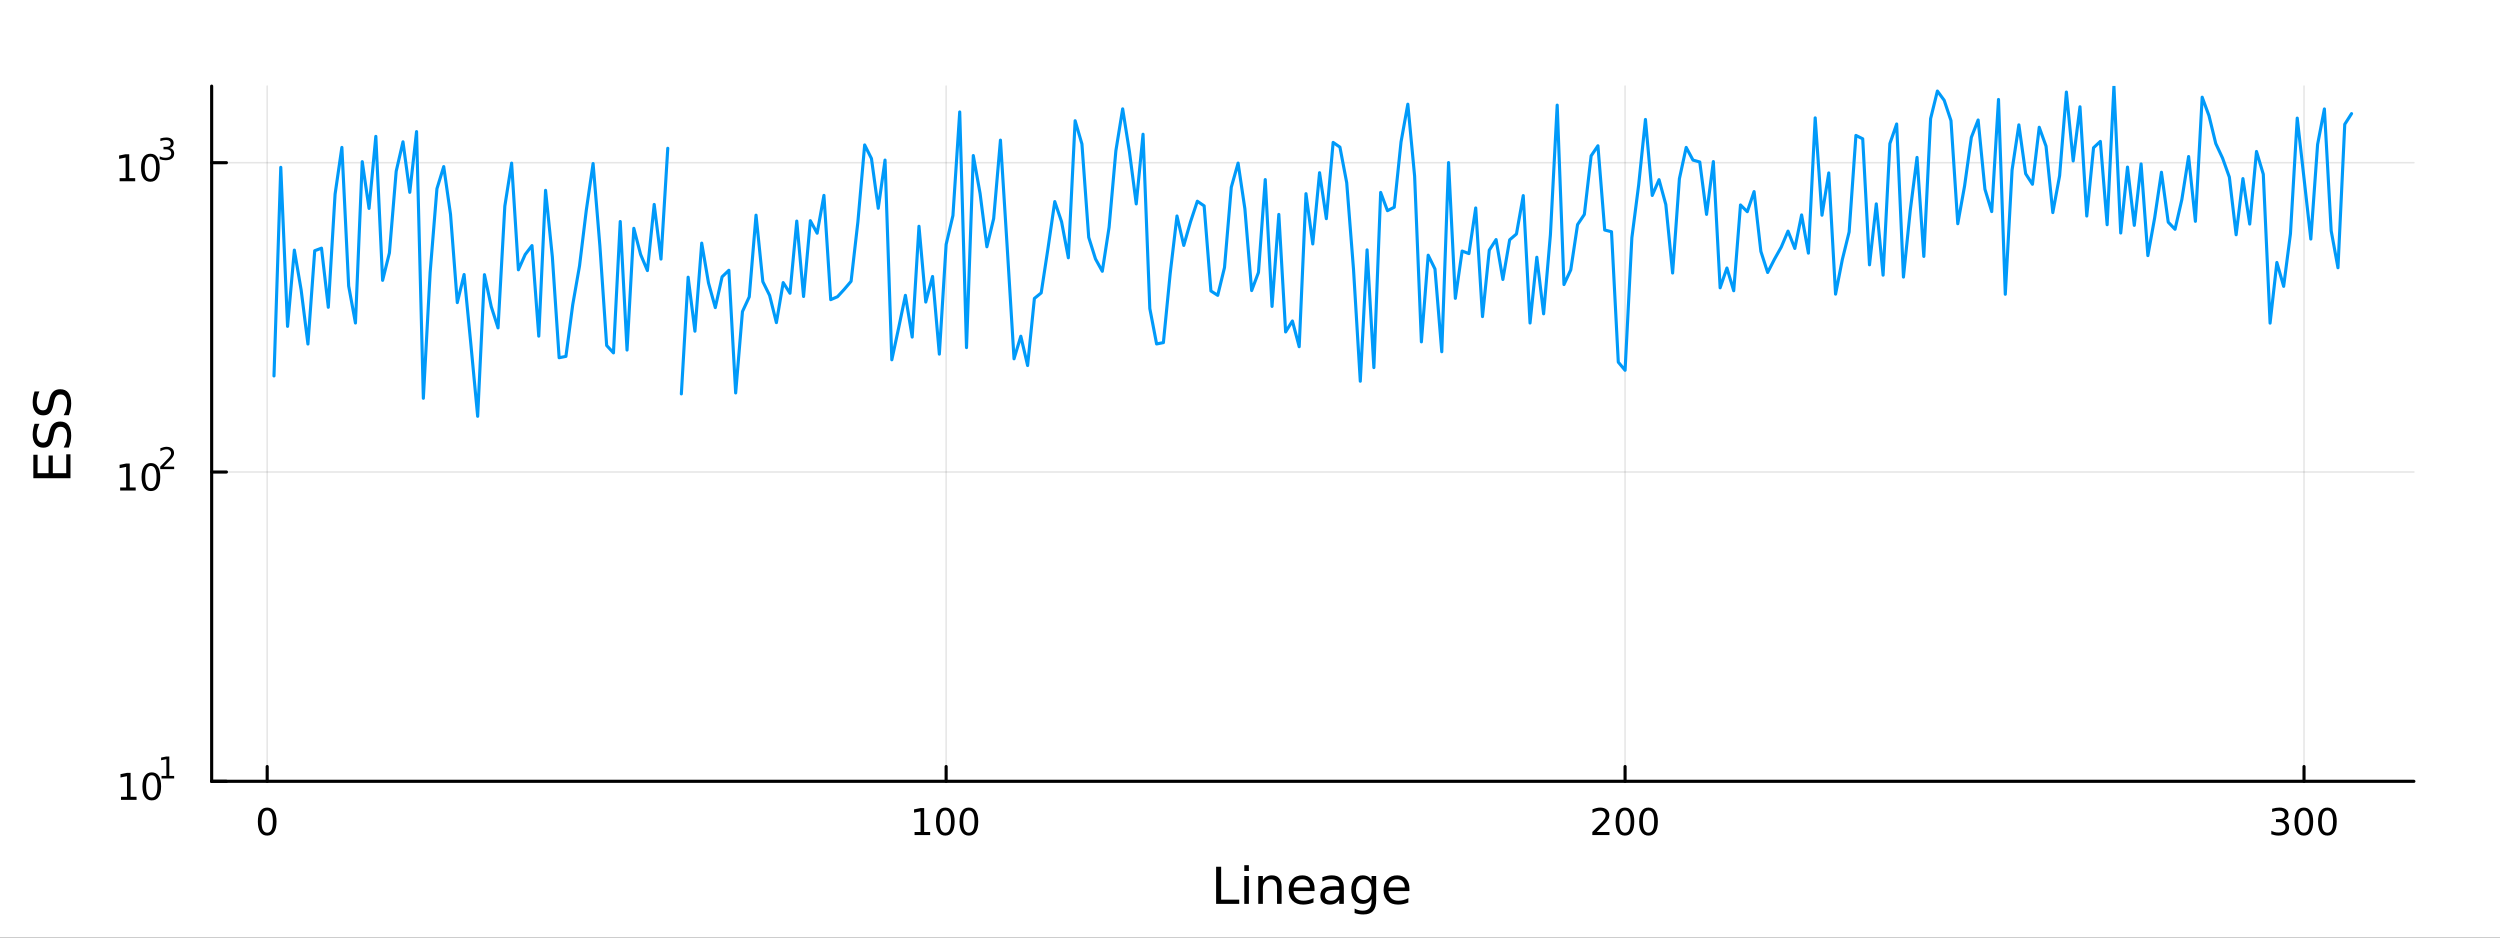 <?xml version="1.0" encoding="utf-8"?>
<svg xmlns="http://www.w3.org/2000/svg" xmlns:xlink="http://www.w3.org/1999/xlink" width="800" height="300" viewBox="0 0 3200 1200">
<rect x="0" y="0" width="3200" height="1200" fill="#333333" stroke="none"/>
<defs>
  <clipPath id="clip390">
    <rect x="0" y="0" width="3200" height="1200"/>
  </clipPath>
</defs>
<path clip-path="url(#clip390)" d="
M0 1200 L3200 1200 L3200 0 L0 0  Z
  " fill="#ffffff" fill-rule="evenodd" fill-opacity="1"/>
<defs>
  <clipPath id="clip391">
    <rect x="640" y="0" width="2241" height="1200"/>
  </clipPath>
</defs>
<path clip-path="url(#clip390)" d="
M270.918 1000.1 L3089.76 1000.1 L3089.76 110.236 L270.918 110.236  Z
  " fill="#ffffff" fill-rule="evenodd" fill-opacity="1"/>
<defs>
  <clipPath id="clip392">
    <rect x="270" y="110" width="2820" height="891"/>
  </clipPath>
</defs>
<polyline clip-path="url(#clip392)" style="stroke:#000000; stroke-linecap:round; stroke-linejoin:round; stroke-width:2; stroke-opacity:0.1; fill:none" points="
  342.006,1000.1 342.006,110.236 
  "/>
<polyline clip-path="url(#clip392)" style="stroke:#000000; stroke-linecap:round; stroke-linejoin:round; stroke-width:2; stroke-opacity:0.1; fill:none" points="
  1211.05,1000.1 1211.05,110.236 
  "/>
<polyline clip-path="url(#clip392)" style="stroke:#000000; stroke-linecap:round; stroke-linejoin:round; stroke-width:2; stroke-opacity:0.1; fill:none" points="
  2080.1,1000.1 2080.1,110.236 
  "/>
<polyline clip-path="url(#clip392)" style="stroke:#000000; stroke-linecap:round; stroke-linejoin:round; stroke-width:2; stroke-opacity:0.1; fill:none" points="
  2949.15,1000.1 2949.15,110.236 
  "/>
<polyline clip-path="url(#clip390)" style="stroke:#000000; stroke-linecap:round; stroke-linejoin:round; stroke-width:4; stroke-opacity:1; fill:none" points="
  270.918,1000.1 3089.76,1000.1 
  "/>
<polyline clip-path="url(#clip390)" style="stroke:#000000; stroke-linecap:round; stroke-linejoin:round; stroke-width:4; stroke-opacity:1; fill:none" points="
  342.006,1000.1 342.006,981.2 
  "/>
<polyline clip-path="url(#clip390)" style="stroke:#000000; stroke-linecap:round; stroke-linejoin:round; stroke-width:4; stroke-opacity:1; fill:none" points="
  1211.05,1000.1 1211.05,981.2 
  "/>
<polyline clip-path="url(#clip390)" style="stroke:#000000; stroke-linecap:round; stroke-linejoin:round; stroke-width:4; stroke-opacity:1; fill:none" points="
  2080.1,1000.1 2080.1,981.2 
  "/>
<polyline clip-path="url(#clip390)" style="stroke:#000000; stroke-linecap:round; stroke-linejoin:round; stroke-width:4; stroke-opacity:1; fill:none" points="
  2949.15,1000.1 2949.15,981.2 
  "/>
<path clip-path="url(#clip390)" d="M342.006 1037.42 Q338.395 1037.42 336.566 1040.98 Q334.76 1044.52 334.76 1051.65 Q334.76 1058.76 336.566 1062.32 Q338.395 1065.87 342.006 1065.87 Q345.64 1065.87 347.446 1062.32 Q349.274 1058.76 349.274 1051.65 Q349.274 1044.52 347.446 1040.98 Q345.64 1037.42 342.006 1037.42 M342.006 1033.71 Q347.816 1033.71 350.872 1038.32 Q353.95 1042.9 353.95 1051.65 Q353.95 1060.38 350.872 1064.99 Q347.816 1069.57 342.006 1069.57 Q336.196 1069.57 333.117 1064.99 Q330.061 1060.38 330.061 1051.65 Q330.061 1042.9 333.117 1038.32 Q336.196 1033.71 342.006 1033.71 Z" fill="#000000" fill-rule="evenodd" fill-opacity="1" /><path clip-path="url(#clip390)" d="M1170.66 1064.96 L1178.3 1064.96 L1178.3 1038.6 L1169.99 1040.26 L1169.99 1036 L1178.25 1034.34 L1182.93 1034.34 L1182.93 1064.96 L1190.57 1064.96 L1190.57 1068.9 L1170.66 1068.9 L1170.66 1064.96 Z" fill="#000000" fill-rule="evenodd" fill-opacity="1" /><path clip-path="url(#clip390)" d="M1210.01 1037.42 Q1206.4 1037.42 1204.57 1040.98 Q1202.77 1044.52 1202.77 1051.65 Q1202.77 1058.76 1204.57 1062.32 Q1206.4 1065.87 1210.01 1065.87 Q1213.65 1065.87 1215.45 1062.32 Q1217.28 1058.76 1217.28 1051.65 Q1217.28 1044.52 1215.45 1040.98 Q1213.65 1037.42 1210.01 1037.42 M1210.01 1033.71 Q1215.82 1033.71 1218.88 1038.32 Q1221.96 1042.9 1221.96 1051.65 Q1221.96 1060.38 1218.88 1064.99 Q1215.82 1069.57 1210.01 1069.57 Q1204.2 1069.57 1201.12 1064.99 Q1198.07 1060.38 1198.07 1051.65 Q1198.07 1042.9 1201.12 1038.32 Q1204.2 1033.71 1210.01 1033.71 Z" fill="#000000" fill-rule="evenodd" fill-opacity="1" /><path clip-path="url(#clip390)" d="M1240.17 1037.42 Q1236.56 1037.42 1234.73 1040.98 Q1232.93 1044.52 1232.93 1051.65 Q1232.93 1058.76 1234.73 1062.32 Q1236.56 1065.87 1240.17 1065.87 Q1243.81 1065.87 1245.61 1062.32 Q1247.44 1058.76 1247.44 1051.65 Q1247.44 1044.52 1245.61 1040.98 Q1243.81 1037.42 1240.17 1037.42 M1240.17 1033.71 Q1245.98 1033.71 1249.04 1038.32 Q1252.12 1042.9 1252.12 1051.65 Q1252.12 1060.38 1249.04 1064.99 Q1245.98 1069.57 1240.17 1069.57 Q1234.36 1069.57 1231.29 1064.99 Q1228.23 1060.38 1228.23 1051.65 Q1228.23 1042.9 1231.29 1038.32 Q1234.36 1033.71 1240.17 1033.71 Z" fill="#000000" fill-rule="evenodd" fill-opacity="1" /><path clip-path="url(#clip390)" d="M2043.8 1064.96 L2060.11 1064.96 L2060.11 1068.9 L2038.17 1068.9 L2038.17 1064.96 Q2040.83 1062.21 2045.42 1057.58 Q2050.02 1052.93 2051.2 1051.58 Q2053.45 1049.06 2054.33 1047.32 Q2055.23 1045.56 2055.23 1043.87 Q2055.23 1041.12 2053.29 1039.38 Q2051.36 1037.65 2048.26 1037.65 Q2046.06 1037.65 2043.61 1038.41 Q2041.18 1039.18 2038.4 1040.73 L2038.4 1036 Q2041.23 1034.87 2043.68 1034.29 Q2046.13 1033.71 2048.17 1033.71 Q2053.54 1033.71 2056.74 1036.4 Q2059.93 1039.08 2059.93 1043.57 Q2059.93 1045.7 2059.12 1047.62 Q2058.33 1049.52 2056.23 1052.12 Q2055.65 1052.79 2052.55 1056 Q2049.44 1059.2 2043.8 1064.96 Z" fill="#000000" fill-rule="evenodd" fill-opacity="1" /><path clip-path="url(#clip390)" d="M2079.93 1037.42 Q2076.32 1037.42 2074.49 1040.98 Q2072.68 1044.52 2072.68 1051.65 Q2072.68 1058.76 2074.49 1062.32 Q2076.32 1065.87 2079.93 1065.87 Q2083.56 1065.87 2085.37 1062.32 Q2087.2 1058.76 2087.2 1051.65 Q2087.2 1044.52 2085.37 1040.98 Q2083.56 1037.42 2079.93 1037.42 M2079.93 1033.71 Q2085.74 1033.71 2088.8 1038.32 Q2091.87 1042.9 2091.87 1051.65 Q2091.87 1060.38 2088.8 1064.99 Q2085.74 1069.57 2079.93 1069.57 Q2074.12 1069.57 2071.04 1064.99 Q2067.99 1060.38 2067.99 1051.65 Q2067.99 1042.9 2071.04 1038.32 Q2074.12 1033.71 2079.93 1033.71 Z" fill="#000000" fill-rule="evenodd" fill-opacity="1" /><path clip-path="url(#clip390)" d="M2110.09 1037.42 Q2106.48 1037.42 2104.65 1040.98 Q2102.85 1044.52 2102.85 1051.65 Q2102.85 1058.76 2104.65 1062.32 Q2106.48 1065.87 2110.09 1065.87 Q2113.73 1065.87 2115.53 1062.32 Q2117.36 1058.76 2117.36 1051.65 Q2117.36 1044.52 2115.53 1040.98 Q2113.73 1037.42 2110.09 1037.42 M2110.09 1033.71 Q2115.9 1033.71 2118.96 1038.32 Q2122.04 1042.9 2122.04 1051.65 Q2122.04 1060.38 2118.96 1064.99 Q2115.9 1069.57 2110.09 1069.57 Q2104.28 1069.57 2101.2 1064.99 Q2098.15 1060.38 2098.15 1051.65 Q2098.15 1042.9 2101.2 1038.32 Q2104.28 1033.71 2110.09 1033.71 Z" fill="#000000" fill-rule="evenodd" fill-opacity="1" /><path clip-path="url(#clip390)" d="M2922.91 1050.26 Q2926.27 1050.98 2928.14 1053.25 Q2930.04 1055.52 2930.04 1058.85 Q2930.04 1063.97 2926.52 1066.77 Q2923.01 1069.57 2916.52 1069.57 Q2914.35 1069.57 2912.03 1069.13 Q2909.74 1068.71 2907.29 1067.86 L2907.29 1063.34 Q2909.23 1064.48 2911.55 1065.06 Q2913.86 1065.63 2916.39 1065.63 Q2920.78 1065.63 2923.08 1063.9 Q2925.39 1062.16 2925.39 1058.85 Q2925.39 1055.8 2923.24 1054.08 Q2921.11 1052.35 2917.29 1052.35 L2913.26 1052.35 L2913.26 1048.5 L2917.47 1048.5 Q2920.92 1048.5 2922.75 1047.14 Q2924.58 1045.75 2924.58 1043.16 Q2924.58 1040.5 2922.68 1039.08 Q2920.81 1037.65 2917.29 1037.65 Q2915.37 1037.65 2913.17 1038.06 Q2910.97 1038.48 2908.33 1039.36 L2908.33 1035.19 Q2910.99 1034.45 2913.31 1034.08 Q2915.64 1033.71 2917.71 1033.71 Q2923.03 1033.71 2926.13 1036.14 Q2929.23 1038.55 2929.23 1042.67 Q2929.23 1045.54 2927.59 1047.53 Q2925.95 1049.5 2922.91 1050.26 Z" fill="#000000" fill-rule="evenodd" fill-opacity="1" /><path clip-path="url(#clip390)" d="M2948.91 1037.42 Q2945.3 1037.42 2943.47 1040.98 Q2941.66 1044.52 2941.66 1051.65 Q2941.66 1058.76 2943.47 1062.32 Q2945.3 1065.87 2948.91 1065.87 Q2952.54 1065.87 2954.35 1062.32 Q2956.18 1058.76 2956.18 1051.65 Q2956.18 1044.52 2954.35 1040.98 Q2952.54 1037.42 2948.91 1037.42 M2948.91 1033.71 Q2954.72 1033.71 2957.77 1038.32 Q2960.85 1042.9 2960.85 1051.65 Q2960.85 1060.38 2957.77 1064.99 Q2954.72 1069.57 2948.91 1069.57 Q2943.1 1069.57 2940.02 1064.99 Q2936.96 1060.38 2936.96 1051.65 Q2936.96 1042.9 2940.02 1038.32 Q2943.1 1033.71 2948.91 1033.71 Z" fill="#000000" fill-rule="evenodd" fill-opacity="1" /><path clip-path="url(#clip390)" d="M2979.07 1037.42 Q2975.46 1037.42 2973.63 1040.98 Q2971.83 1044.52 2971.83 1051.65 Q2971.83 1058.76 2973.63 1062.32 Q2975.46 1065.87 2979.07 1065.87 Q2982.7 1065.87 2984.51 1062.32 Q2986.34 1058.76 2986.34 1051.65 Q2986.34 1044.52 2984.51 1040.98 Q2982.7 1037.42 2979.07 1037.42 M2979.07 1033.71 Q2984.88 1033.71 2987.94 1038.32 Q2991.01 1042.9 2991.01 1051.65 Q2991.01 1060.38 2987.94 1064.99 Q2984.88 1069.57 2979.07 1069.57 Q2973.26 1069.57 2970.18 1064.99 Q2967.13 1060.38 2967.13 1051.65 Q2967.13 1042.9 2970.18 1038.32 Q2973.26 1033.71 2979.07 1033.71 Z" fill="#000000" fill-rule="evenodd" fill-opacity="1" /><path clip-path="url(#clip390)" d="M1556.64 1109.44 L1563.07 1109.44 L1563.07 1151.55 L1586.21 1151.55 L1586.21 1156.96 L1556.64 1156.96 L1556.64 1109.44 Z" fill="#000000" fill-rule="evenodd" fill-opacity="1" /><path clip-path="url(#clip390)" d="M1592.7 1121.31 L1598.56 1121.31 L1598.56 1156.96 L1592.7 1156.96 L1592.7 1121.31 M1592.7 1107.44 L1598.56 1107.44 L1598.56 1114.85 L1592.7 1114.85 L1592.7 1107.44 Z" fill="#000000" fill-rule="evenodd" fill-opacity="1" /><path clip-path="url(#clip390)" d="M1640.44 1135.45 L1640.44 1156.96 L1634.59 1156.96 L1634.59 1135.64 Q1634.59 1130.58 1632.61 1128.06 Q1630.64 1125.55 1626.69 1125.55 Q1621.95 1125.55 1619.21 1128.57 Q1616.48 1131.59 1616.48 1136.81 L1616.48 1156.96 L1610.59 1156.96 L1610.59 1121.31 L1616.48 1121.31 L1616.48 1126.85 Q1618.58 1123.64 1621.41 1122.05 Q1624.27 1120.45 1628 1120.45 Q1634.14 1120.45 1637.29 1124.27 Q1640.44 1128.06 1640.44 1135.45 Z" fill="#000000" fill-rule="evenodd" fill-opacity="1" /><path clip-path="url(#clip390)" d="M1682.62 1137.67 L1682.62 1140.54 L1655.69 1140.54 Q1656.07 1146.59 1659.32 1149.77 Q1662.6 1152.92 1668.42 1152.92 Q1671.79 1152.92 1674.95 1152.09 Q1678.13 1151.26 1681.25 1149.61 L1681.25 1155.15 Q1678.1 1156.48 1674.79 1157.18 Q1671.48 1157.88 1668.07 1157.88 Q1659.54 1157.88 1654.54 1152.92 Q1649.58 1147.95 1649.58 1139.49 Q1649.58 1130.74 1654.29 1125.61 Q1659.03 1120.45 1667.05 1120.45 Q1674.25 1120.45 1678.42 1125.1 Q1682.62 1129.72 1682.62 1137.67 M1676.76 1135.95 Q1676.7 1131.15 1674.05 1128.28 Q1671.44 1125.42 1667.12 1125.42 Q1662.21 1125.42 1659.25 1128.19 Q1656.33 1130.96 1655.88 1135.99 L1676.76 1135.95 Z" fill="#000000" fill-rule="evenodd" fill-opacity="1" /><path clip-path="url(#clip390)" d="M1708.43 1139.04 Q1701.33 1139.04 1698.59 1140.67 Q1695.86 1142.29 1695.86 1146.2 Q1695.86 1149.32 1697.89 1151.17 Q1699.96 1152.98 1703.5 1152.98 Q1708.37 1152.98 1711.29 1149.55 Q1714.25 1146.08 1714.25 1140.35 L1714.25 1139.04 L1708.43 1139.04 M1720.11 1136.62 L1720.11 1156.96 L1714.25 1156.96 L1714.25 1151.55 Q1712.25 1154.8 1709.26 1156.36 Q1706.27 1157.88 1701.94 1157.88 Q1696.46 1157.88 1693.22 1154.83 Q1690 1151.74 1690 1146.59 Q1690 1140.57 1694.01 1137.51 Q1698.05 1134.46 1706.04 1134.46 L1714.25 1134.46 L1714.25 1133.89 Q1714.25 1129.84 1711.58 1127.65 Q1708.94 1125.42 1704.13 1125.42 Q1701.08 1125.42 1698.18 1126.15 Q1695.28 1126.88 1692.61 1128.35 L1692.61 1122.94 Q1695.83 1121.7 1698.85 1121.09 Q1701.87 1120.45 1704.74 1120.45 Q1712.47 1120.45 1716.29 1124.46 Q1720.11 1128.48 1720.11 1136.62 Z" fill="#000000" fill-rule="evenodd" fill-opacity="1" /><path clip-path="url(#clip390)" d="M1755.63 1138.72 Q1755.63 1132.36 1752.99 1128.86 Q1750.38 1125.36 1745.64 1125.36 Q1740.93 1125.36 1738.28 1128.86 Q1735.67 1132.36 1735.67 1138.72 Q1735.67 1145.06 1738.28 1148.56 Q1740.93 1152.06 1745.64 1152.06 Q1750.38 1152.06 1752.99 1148.56 Q1755.63 1145.06 1755.63 1138.72 M1761.49 1152.54 Q1761.49 1161.64 1757.45 1166.06 Q1753.4 1170.52 1745.06 1170.52 Q1741.98 1170.52 1739.24 1170.04 Q1736.5 1169.6 1733.92 1168.64 L1733.92 1162.95 Q1736.5 1164.35 1739.02 1165.01 Q1741.53 1165.68 1744.14 1165.68 Q1749.9 1165.68 1752.77 1162.66 Q1755.63 1159.67 1755.63 1153.59 L1755.63 1150.69 Q1753.82 1153.84 1750.98 1155.4 Q1748.15 1156.96 1744.2 1156.96 Q1737.65 1156.96 1733.64 1151.96 Q1729.63 1146.97 1729.63 1138.72 Q1729.63 1130.45 1733.64 1125.45 Q1737.65 1120.45 1744.2 1120.45 Q1748.15 1120.45 1750.98 1122.01 Q1753.82 1123.57 1755.63 1126.72 L1755.63 1121.31 L1761.49 1121.31 L1761.49 1152.54 Z" fill="#000000" fill-rule="evenodd" fill-opacity="1" /><path clip-path="url(#clip390)" d="M1804.04 1137.67 L1804.04 1140.54 L1777.12 1140.54 Q1777.5 1146.59 1780.74 1149.77 Q1784.02 1152.92 1789.85 1152.92 Q1793.22 1152.92 1796.37 1152.09 Q1799.55 1151.26 1802.67 1149.61 L1802.67 1155.15 Q1799.52 1156.48 1796.21 1157.18 Q1792.9 1157.88 1789.5 1157.88 Q1780.97 1157.88 1775.97 1152.92 Q1771 1147.95 1771 1139.49 Q1771 1130.74 1775.71 1125.61 Q1780.46 1120.45 1788.48 1120.45 Q1795.67 1120.45 1799.84 1125.1 Q1804.04 1129.72 1804.04 1137.67 M1798.19 1135.95 Q1798.12 1131.15 1795.48 1128.28 Q1792.87 1125.42 1788.54 1125.42 Q1783.64 1125.42 1780.68 1128.19 Q1777.75 1130.96 1777.31 1135.99 L1798.19 1135.95 Z" fill="#000000" fill-rule="evenodd" fill-opacity="1" /><polyline clip-path="url(#clip392)" style="stroke:#000000; stroke-linecap:round; stroke-linejoin:round; stroke-width:2; stroke-opacity:0.1; fill:none" points="
  270.918,1000.1 3089.76,1000.1 
  "/>
<polyline clip-path="url(#clip392)" style="stroke:#000000; stroke-linecap:round; stroke-linejoin:round; stroke-width:2; stroke-opacity:0.1; fill:none" points="
  270.918,604.174 3089.76,604.174 
  "/>
<polyline clip-path="url(#clip392)" style="stroke:#000000; stroke-linecap:round; stroke-linejoin:round; stroke-width:2; stroke-opacity:0.1; fill:none" points="
  270.918,208.251 3089.76,208.251 
  "/>
<polyline clip-path="url(#clip390)" style="stroke:#000000; stroke-linecap:round; stroke-linejoin:round; stroke-width:4; stroke-opacity:1; fill:none" points="
  270.918,1000.1 270.918,110.236 
  "/>
<polyline clip-path="url(#clip390)" style="stroke:#000000; stroke-linecap:round; stroke-linejoin:round; stroke-width:4; stroke-opacity:1; fill:none" points="
  270.918,1000.1 289.815,1000.1 
  "/>
<polyline clip-path="url(#clip390)" style="stroke:#000000; stroke-linecap:round; stroke-linejoin:round; stroke-width:4; stroke-opacity:1; fill:none" points="
  270.918,604.174 289.815,604.174 
  "/>
<polyline clip-path="url(#clip390)" style="stroke:#000000; stroke-linecap:round; stroke-linejoin:round; stroke-width:4; stroke-opacity:1; fill:none" points="
  270.918,208.251 289.815,208.251 
  "/>
<path clip-path="url(#clip390)" d="M154.902 1019.89 L162.54 1019.89 L162.54 993.525 L154.23 995.191 L154.23 990.932 L162.494 989.265 L167.17 989.265 L167.17 1019.89 L174.809 1019.89 L174.809 1023.83 L154.902 1023.83 L154.902 1019.89 Z" fill="#000000" fill-rule="evenodd" fill-opacity="1" /><path clip-path="url(#clip390)" d="M194.253 992.344 Q190.642 992.344 188.813 995.909 Q187.008 999.45 187.008 1006.58 Q187.008 1013.69 188.813 1017.25 Q190.642 1020.79 194.253 1020.79 Q197.887 1020.79 199.693 1017.25 Q201.522 1013.69 201.522 1006.58 Q201.522 999.45 199.693 995.909 Q197.887 992.344 194.253 992.344 M194.253 988.64 Q200.063 988.64 203.119 993.247 Q206.198 997.83 206.198 1006.58 Q206.198 1015.31 203.119 1019.91 Q200.063 1024.5 194.253 1024.5 Q188.443 1024.5 185.364 1019.91 Q182.309 1015.31 182.309 1006.58 Q182.309 997.83 185.364 993.247 Q188.443 988.64 194.253 988.64 Z" fill="#000000" fill-rule="evenodd" fill-opacity="1" /><path clip-path="url(#clip390)" d="M206.743 993.218 L212.95 993.218 L212.95 971.796 L206.198 973.15 L206.198 969.689 L212.912 968.335 L216.711 968.335 L216.711 993.218 L222.918 993.218 L222.918 996.415 L206.743 996.415 L206.743 993.218 Z" fill="#000000" fill-rule="evenodd" fill-opacity="1" /><path clip-path="url(#clip390)" d="M153.792 623.967 L161.431 623.967 L161.431 597.601 L153.121 599.268 L153.121 595.008 L161.384 593.342 L166.06 593.342 L166.06 623.967 L173.699 623.967 L173.699 627.902 L153.792 627.902 L153.792 623.967 Z" fill="#000000" fill-rule="evenodd" fill-opacity="1" /><path clip-path="url(#clip390)" d="M193.143 596.42 Q189.532 596.42 187.704 599.985 Q185.898 603.527 185.898 610.656 Q185.898 617.763 187.704 621.328 Q189.532 624.869 193.143 624.869 Q196.778 624.869 198.583 621.328 Q200.412 617.763 200.412 610.656 Q200.412 603.527 198.583 599.985 Q196.778 596.42 193.143 596.42 M193.143 592.717 Q198.954 592.717 202.009 597.323 Q205.088 601.907 205.088 610.656 Q205.088 619.383 202.009 623.99 Q198.954 628.573 193.143 628.573 Q187.333 628.573 184.255 623.99 Q181.199 619.383 181.199 610.656 Q181.199 601.907 184.255 597.323 Q187.333 592.717 193.143 592.717 Z" fill="#000000" fill-rule="evenodd" fill-opacity="1" /><path clip-path="url(#clip390)" d="M209.658 597.294 L222.918 597.294 L222.918 600.491 L205.088 600.491 L205.088 597.294 Q207.251 595.056 210.975 591.294 Q214.717 587.514 215.677 586.423 Q217.501 584.373 218.216 582.963 Q218.949 581.533 218.949 580.16 Q218.949 577.922 217.369 576.511 Q215.808 575.101 213.288 575.101 Q211.501 575.101 209.508 575.722 Q207.533 576.342 205.276 577.602 L205.276 573.766 Q207.57 572.844 209.564 572.374 Q211.558 571.904 213.213 571.904 Q217.576 571.904 220.172 574.085 Q222.767 576.267 222.767 579.916 Q222.767 581.646 222.109 583.207 Q221.469 584.749 219.758 586.856 Q219.288 587.401 216.767 590.015 Q214.247 592.611 209.658 597.294 Z" fill="#000000" fill-rule="evenodd" fill-opacity="1" /><path clip-path="url(#clip390)" d="M153.134 228.043 L160.772 228.043 L160.772 201.677 L152.462 203.344 L152.462 199.085 L160.726 197.418 L165.402 197.418 L165.402 228.043 L173.041 228.043 L173.041 231.978 L153.134 231.978 L153.134 228.043 Z" fill="#000000" fill-rule="evenodd" fill-opacity="1" /><path clip-path="url(#clip390)" d="M192.485 200.497 Q188.874 200.497 187.045 204.062 Q185.24 207.603 185.24 214.733 Q185.24 221.839 187.045 225.404 Q188.874 228.946 192.485 228.946 Q196.119 228.946 197.925 225.404 Q199.754 221.839 199.754 214.733 Q199.754 207.603 197.925 204.062 Q196.119 200.497 192.485 200.497 M192.485 196.793 Q198.295 196.793 201.351 201.4 Q204.43 205.983 204.43 214.733 Q204.43 223.46 201.351 228.066 Q198.295 232.649 192.485 232.649 Q186.675 232.649 183.596 228.066 Q180.541 223.46 180.541 214.733 Q180.541 205.983 183.596 201.4 Q186.675 196.793 192.485 196.793 Z" fill="#000000" fill-rule="evenodd" fill-opacity="1" /><path clip-path="url(#clip390)" d="M217.125 189.428 Q219.852 190.011 221.375 191.854 Q222.918 193.697 222.918 196.405 Q222.918 200.562 220.059 202.837 Q217.2 205.113 211.934 205.113 Q210.166 205.113 208.285 204.756 Q206.423 204.417 204.43 203.721 L204.43 200.054 Q206.009 200.976 207.89 201.446 Q209.771 201.916 211.821 201.916 Q215.395 201.916 217.256 200.505 Q219.137 199.095 219.137 196.405 Q219.137 193.923 217.388 192.531 Q215.658 191.12 212.555 191.12 L209.282 191.12 L209.282 187.998 L212.705 187.998 Q215.507 187.998 216.993 186.888 Q218.479 185.76 218.479 183.654 Q218.479 181.491 216.937 180.343 Q215.413 179.177 212.555 179.177 Q210.994 179.177 209.207 179.516 Q207.42 179.854 205.276 180.569 L205.276 177.184 Q207.439 176.582 209.32 176.281 Q211.219 175.98 212.893 175.98 Q217.219 175.98 219.739 177.955 Q222.259 179.911 222.259 183.259 Q222.259 185.591 220.924 187.208 Q219.589 188.807 217.125 189.428 Z" fill="#000000" fill-rule="evenodd" fill-opacity="1" /><path clip-path="url(#clip390)" d="M42.686 612.124 L42.686 582.078 L48.097 582.078 L48.097 605.695 L62.165 605.695 L62.165 583.065 L67.576 583.065 L67.576 605.695 L84.795 605.695 L84.795 581.505 L90.206 581.505 L90.206 612.124 L42.686 612.124 Z" fill="#000000" fill-rule="evenodd" fill-opacity="1" /><path clip-path="url(#clip390)" d="M44.246 542.451 L50.516 542.451 Q48.766 546.112 47.906 549.358 Q47.047 552.605 47.047 555.628 Q47.047 560.88 49.084 563.745 Q51.121 566.577 54.877 566.577 Q58.028 566.577 59.651 564.7 Q61.242 562.79 62.229 557.506 L63.025 553.623 Q64.393 546.43 67.863 543.024 Q71.3 539.587 77.093 539.587 Q84 539.587 87.564 544.234 Q91.129 548.849 91.129 557.793 Q91.129 561.167 90.365 564.986 Q89.602 568.774 88.106 572.848 L81.485 572.848 Q83.681 568.933 84.795 565.177 Q85.909 561.421 85.909 557.793 Q85.909 552.286 83.745 549.295 Q81.581 546.303 77.57 546.303 Q74.069 546.303 72.096 548.467 Q70.123 550.6 69.136 555.501 L68.372 559.416 Q66.94 566.609 63.884 569.824 Q60.828 573.039 55.386 573.039 Q49.084 573.039 45.455 568.615 Q41.827 564.159 41.827 556.361 Q41.827 553.019 42.432 549.549 Q43.036 546.08 44.246 542.451 Z" fill="#000000" fill-rule="evenodd" fill-opacity="1" /><path clip-path="url(#clip390)" d="M44.246 501.074 L50.516 501.074 Q48.766 504.735 47.906 507.981 Q47.047 511.228 47.047 514.251 Q47.047 519.503 49.084 522.368 Q51.121 525.2 54.877 525.2 Q58.028 525.2 59.651 523.323 Q61.242 521.413 62.229 516.129 L63.025 512.246 Q64.393 505.053 67.863 501.647 Q71.3 498.21 77.093 498.21 Q84 498.21 87.564 502.857 Q91.129 507.472 91.129 516.416 Q91.129 519.79 90.365 523.609 Q89.602 527.397 88.106 531.471 L81.485 531.471 Q83.681 527.556 84.795 523.8 Q85.909 520.044 85.909 516.416 Q85.909 510.909 83.745 507.918 Q81.581 504.926 77.57 504.926 Q74.069 504.926 72.096 507.09 Q70.123 509.222 69.136 514.124 L68.372 518.039 Q66.94 525.232 63.884 528.447 Q60.828 531.662 55.386 531.662 Q49.084 531.662 45.455 527.237 Q41.827 522.781 41.827 514.983 Q41.827 511.641 42.432 508.172 Q43.036 504.703 44.246 501.074 Z" fill="#000000" fill-rule="evenodd" fill-opacity="1" /><polyline clip-path="url(#clip392)" style="stroke:#009af9; stroke-linecap:round; stroke-linejoin:round; stroke-width:4; stroke-opacity:1; fill:none" points="
  350.696,481.202 359.387,214.198 368.077,417.734 376.768,320.152 385.458,371.123 394.149,440.333 402.839,320.932 411.53,317.657 420.22,393.309 428.911,248.464 
  437.601,188.712 446.292,366.124 454.982,413.442 463.673,206.938 472.363,266.777 481.054,174.579 489.744,358.833 498.435,323.795 507.125,219.21 515.816,181.529 
  524.506,246.169 533.197,168.469 541.887,509.771 550.577,348.843 559.268,241.57 567.958,213.243 576.649,274.275 585.339,387.321 594.03,351.413 602.72,440.704 
  611.411,532.853 620.101,351.592 628.792,392.449 637.482,419.696 646.173,263.831 654.863,208.806 663.554,345.353 672.244,325.766 680.935,314.341 689.625,430.251 
  698.316,243.66 707.006,328.827 715.697,457.888 724.387,456.154 733.078,390.124 741.768,340.5 750.459,269.097 759.149,209.339 767.84,314.584 776.53,442.231 
  785.221,451.677 793.911,283.564 802.602,448.038 811.292,292.251 819.983,325.718 828.673,346.331 837.364,261.707 846.054,331.611 854.745,189.831 
  "/>
<polyline clip-path="url(#clip392)" style="stroke:#009af9; stroke-linecap:round; stroke-linejoin:round; stroke-width:4; stroke-opacity:1; fill:none" points="
  872.125,504.18 880.816,354.841 889.506,423.913 898.197,311.214 906.887,362.195 915.578,393.699 924.268,354.357 932.959,345.972 941.649,502.95 950.34,398.831 
  959.03,379.985 967.721,275.434 976.411,360.453 985.102,378.107 993.792,412.956 1002.48,361.729 1011.17,375.347 1019.86,283.013 1028.55,379.483 1037.24,282.479 
  1045.94,298.532 1054.63,250.1 1063.32,383.556 1072.01,379.795 1080.7,370.292 1089.39,360.049 1098.08,284.109 1106.77,185.516 1115.46,202.941 1124.15,266.579 
  1132.84,204.923 1141.53,460.527 1150.22,419.958 1158.91,378.054 1167.6,431.438 1176.29,289.646 1184.98,386.611 1193.67,353.903 1202.36,453.276 1211.05,312.867 
  1219.74,275.948 1228.44,143.32 1237.13,444.915 1245.82,199.113 1254.51,247.687 1263.2,315.867 1271.89,279.799 1280.58,179.402 1289.27,317.339 1297.96,459.254 
  1306.65,430.36 1315.34,467.85 1324.03,382.01 1332.72,374.917 1341.41,318.052 1350.1,258.035 1358.79,283.756 1367.48,329.951 1376.17,154.551 1384.86,184.289 
  1393.55,303.76 1402.25,331.474 1410.94,347.252 1419.63,290.863 1428.32,192.94 1437.01,139.347 1445.7,194.283 1454.39,260.983 1463.08,171.839 1471.77,394.919 
  1480.46,440.258 1489.15,438.516 1497.84,350.158 1506.53,276.476 1515.22,314.145 1523.91,283.771 1532.6,257.572 1541.29,263.51 1549.98,372.428 1558.67,378.049 
  1567.36,342.428 1576.05,239.638 1584.75,208.772 1593.44,267.241 1602.13,371.918 1610.82,348.743 1619.51,229.881 1628.2,392.184 1636.89,274.463 1645.58,424.878 
  1654.27,410.87 1662.96,443.77 1671.65,247.936 1680.34,312.259 1689.03,221.074 1697.72,279.88 1706.41,182.294 1715.1,188.309 1723.79,233.892 1732.48,344.631 
  1741.17,487.954 1749.86,319.852 1758.56,470.485 1767.25,246.32 1775.94,269.657 1784.63,265.274 1793.32,181.663 1802.01,133.37 1810.7,225.415 1819.39,437.57 
  1828.08,326.667 1836.77,344.333 1845.46,450.207 1854.15,208.115 1862.84,381.86 1871.53,321.349 1880.22,324.583 1888.91,266.201 1897.6,405.216 1906.29,320.201 
  1914.98,306.656 1923.67,357.684 1932.36,306.995 1941.06,299.491 1949.75,250.378 1958.44,413.432 1967.13,329.296 1975.82,401.672 1984.51,300.649 1993.2,134.601 
  2001.89,364.214 2010.58,345.417 2019.27,287.503 2027.96,274.496 2036.65,199.485 2045.34,186.588 2054.03,294.432 2062.72,296.631 2071.41,463.547 2080.1,473.959 
  2088.79,304.325 2097.48,236.822 2106.17,152.917 2114.87,250.171 2123.56,229.99 2132.25,261.852 2140.94,349.448 2149.63,228.754 2158.32,188.703 2167.01,204.92 
  2175.7,207.332 2184.39,274.402 2193.08,206.822 2201.77,368.384 2210.46,343.054 2219.15,372.164 2227.84,262.354 2236.53,270.965 2245.22,245.251 2253.91,321.768 
  2262.6,348.791 2271.29,331.822 2279.98,316.303 2288.67,295.841 2297.37,317.993 2306.06,275.079 2314.75,324.021 2323.44,150.904 2332.13,275.455 2340.82,221.368 
  2349.51,376.477 2358.2,332.131 2366.89,296.926 2375.58,173.36 2384.27,177.666 2392.96,338.973 2401.65,260.994 2410.34,352.183 2419.03,183.845 2427.72,158.708 
  2436.41,354.634 2445.1,269.588 2453.79,201.511 2462.48,328.185 2471.17,151.899 2479.87,116.528 2488.56,128.383 2497.25,154.414 2505.94,286.338 2514.63,238.226 
  2523.32,175.838 2532.01,153.602 2540.7,242.16 2549.39,270.816 2558.08,127.331 2566.77,376.647 2575.46,217.557 2584.15,159.834 2592.84,222.358 2601.53,235.854 
  2610.22,162.921 2618.91,187.075 2627.6,272.09 2636.29,225.028 2644.98,117.838 2653.68,205.985 2662.37,136.71 2671.06,276.513 2679.75,189.111 2688.44,181.025 
  2697.13,287.627 2705.82,110.236 2714.51,298.247 2723.2,213.899 2731.89,288.45 2740.58,209.876 2749.27,327.17 2757.96,278.883 2766.65,220.48 2775.34,284.371 
  2784.03,293.496 2792.72,255.637 2801.41,200.37 2810.1,283.264 2818.79,124.437 2827.48,148.057 2836.18,183.734 2844.87,202.362 2853.56,226.688 2862.25,300.474 
  2870.94,228.633 2879.63,286.788 2888.32,193.899 2897.01,223.005 2905.7,413.573 2914.39,335.979 2923.08,366.512 2931.77,299.186 2940.46,151.211 2949.15,228.365 
  2957.84,305.964 2966.53,184.894 2975.22,139.448 2983.91,295.411 2992.6,342.71 3001.29,159.098 3009.99,145.456 
  "/>
</svg>
